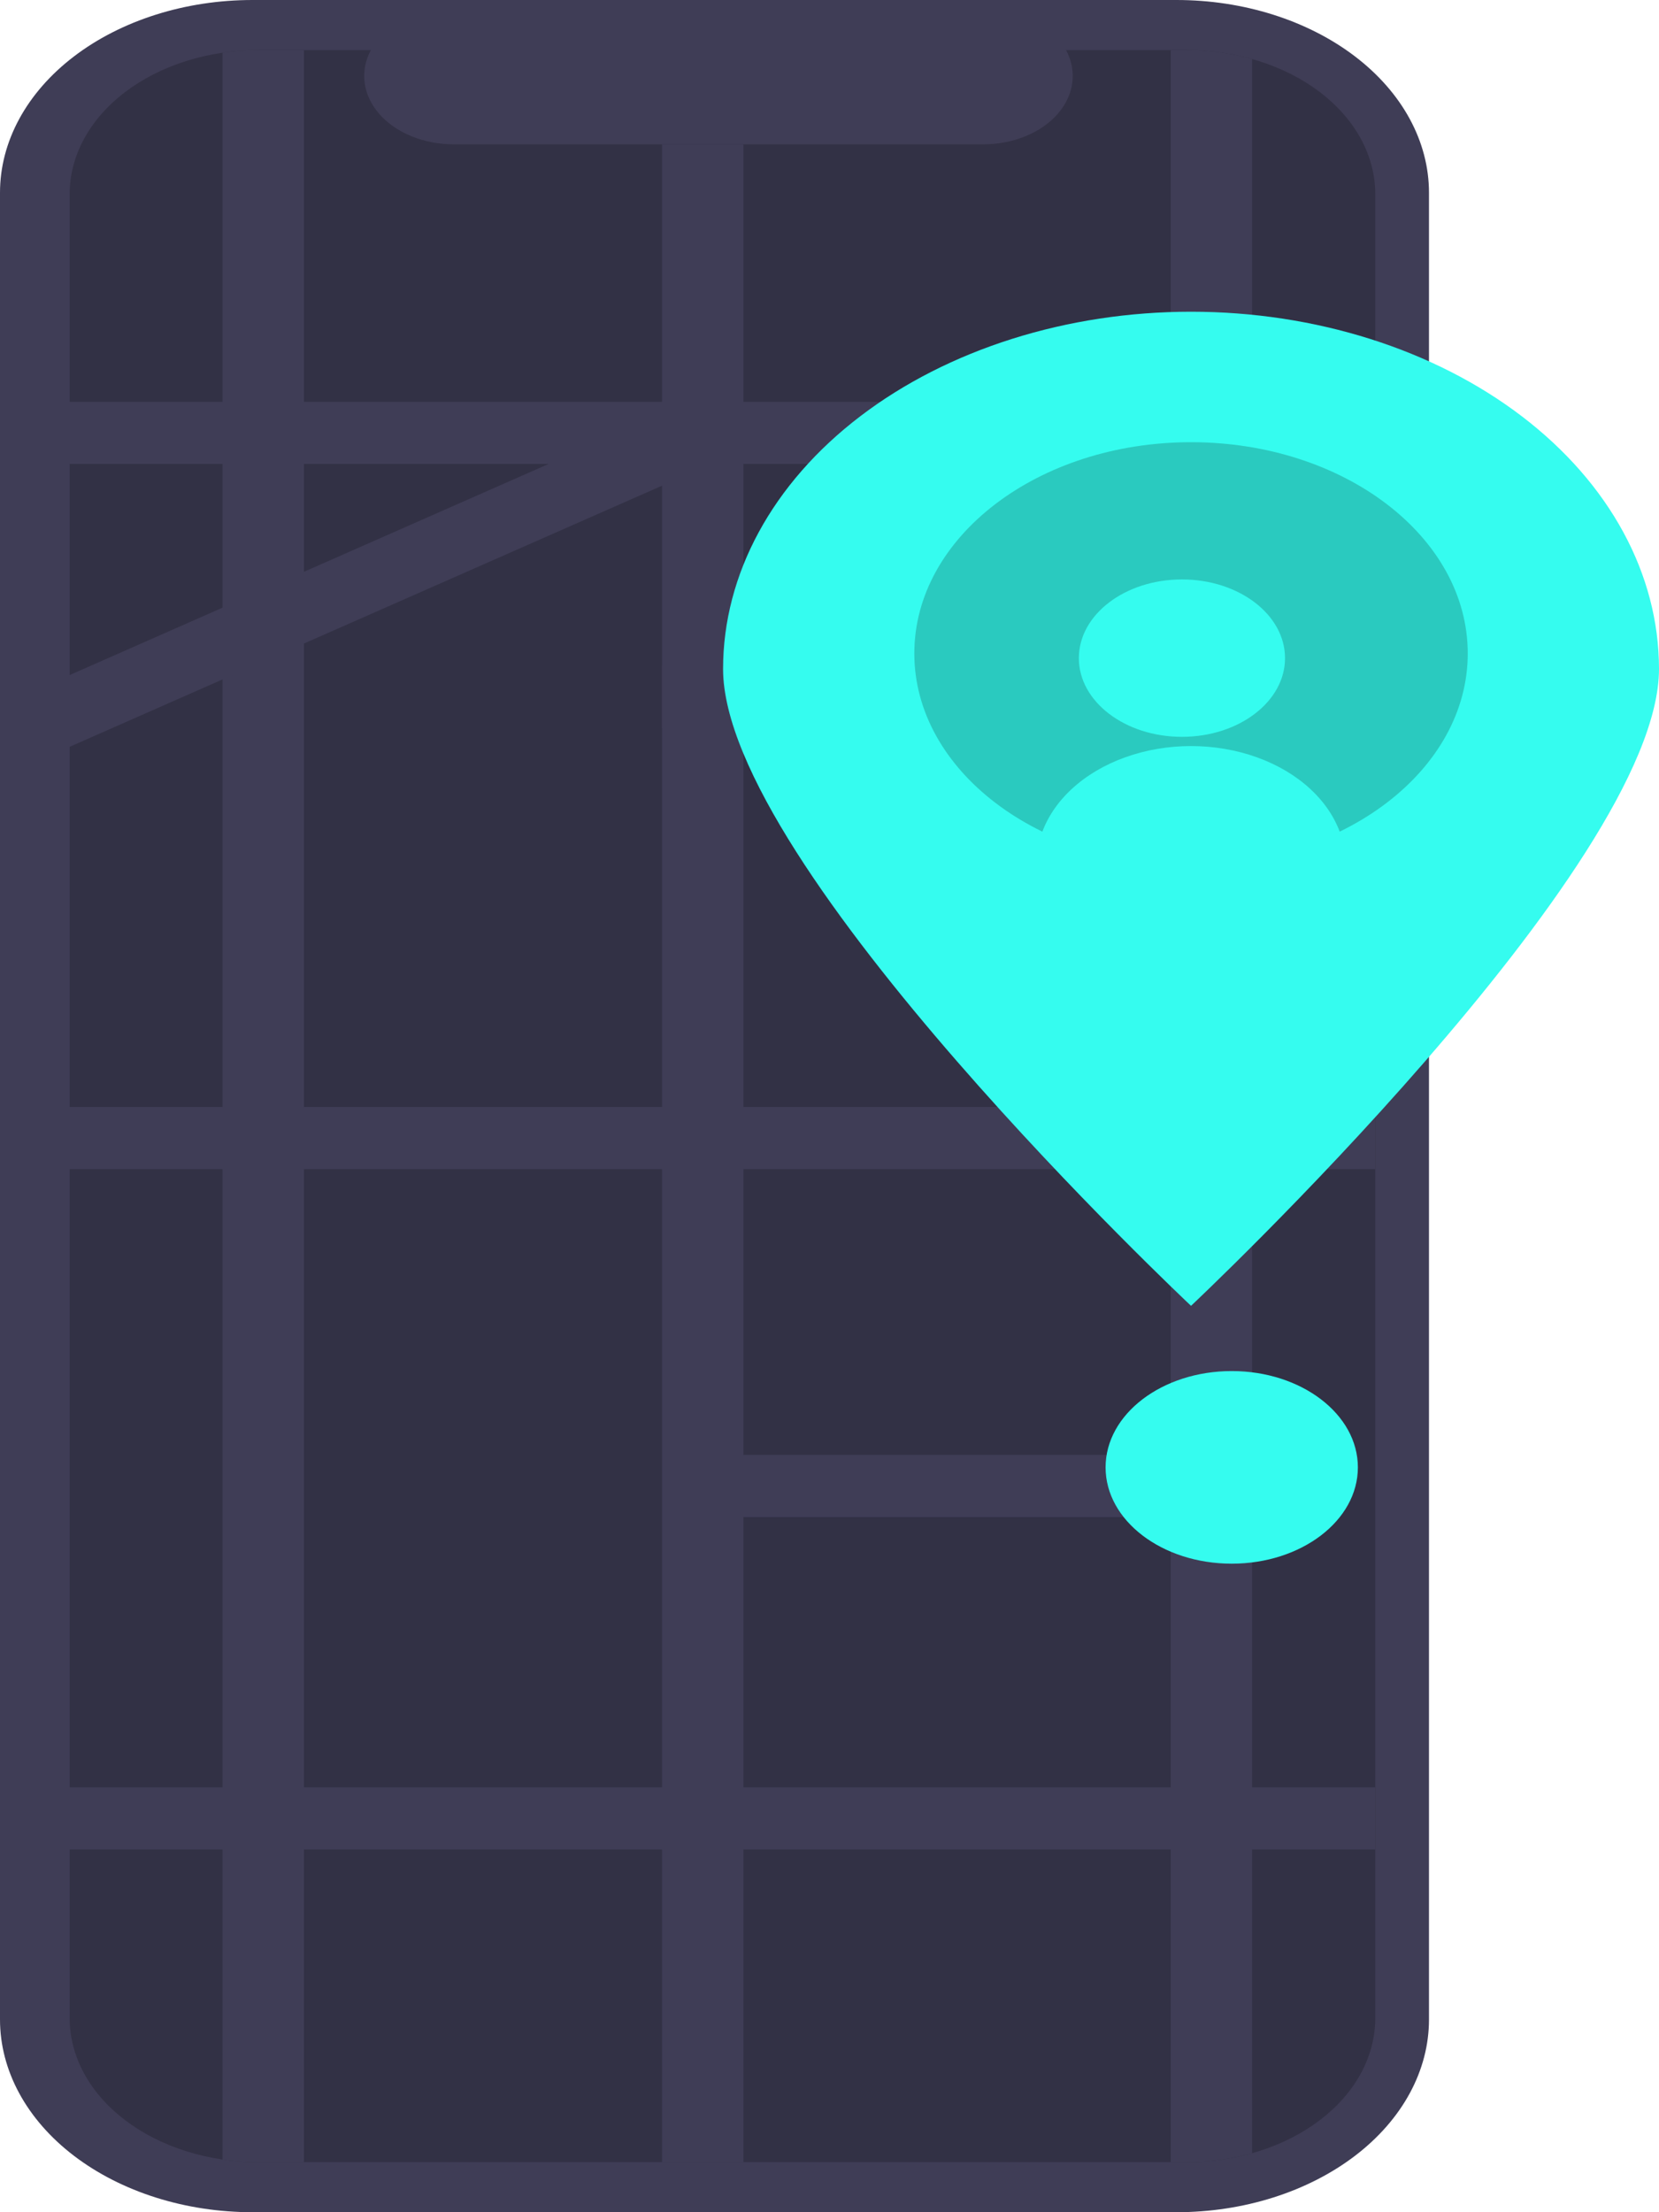 <svg width="300" height="400" viewBox="0 0 300 400" fill="none" xmlns="http://www.w3.org/2000/svg">
<path d="M261.284 95.055H258.405V34.847C258.405 30.271 257.224 25.739 254.93 21.512C252.636 17.284 249.273 13.442 245.034 10.206C240.795 6.971 235.763 4.404 230.224 2.653C224.685 0.901 218.749 -1.69658e-05 212.754 2.39512e-10H45.65C39.655 -1.10646e-05 33.719 0.901 28.18 2.653C22.642 4.404 17.61 6.971 13.371 10.206C9.132 13.442 5.769 17.284 3.475 21.512C1.181 25.739 -6.76435e-06 30.271 0 34.847V365.153C-6.76437e-06 369.729 1.181 374.261 3.475 378.488C5.769 382.716 9.132 386.558 13.371 389.794C17.61 393.029 22.642 395.596 28.181 397.347C33.719 399.099 39.655 400 45.65 400H212.754C218.749 400 224.686 399.099 230.224 397.347C235.763 395.596 240.795 393.029 245.034 389.794C249.273 386.558 252.636 382.716 254.93 378.488C257.224 374.261 258.405 369.729 258.405 365.153V137.912H261.284V95.055Z" fill="#3F3D56"/>
<path opacity="0.2" d="M248.689 35.092V364.912C248.693 368.331 247.814 371.716 246.102 374.875C244.39 378.034 241.879 380.904 238.713 383.321C235.546 385.738 231.786 387.655 227.648 388.962C223.51 390.268 219.075 390.939 214.597 390.936H46.69C42.212 390.939 37.778 390.267 33.64 388.96C29.502 387.653 25.743 385.736 22.576 383.319C19.41 380.902 16.899 378.033 15.187 374.874C13.474 371.716 12.595 368.33 12.598 364.912V35.092C12.595 31.673 13.474 28.288 15.187 25.13C16.899 21.971 19.41 19.102 22.576 16.684C25.743 14.267 29.502 12.351 33.64 11.044C37.778 9.737 42.212 9.065 46.69 9.068H67.058C66.055 10.945 65.672 12.982 65.944 14.998C66.215 17.015 67.131 18.95 68.613 20.633C70.095 22.315 72.096 23.694 74.44 24.647C76.784 25.6 79.399 26.099 82.055 26.099H177.79C180.445 26.099 183.061 25.6 185.405 24.647C187.749 23.694 189.75 22.315 191.232 20.633C192.713 18.95 193.63 17.015 193.901 14.998C194.172 12.982 193.789 10.945 192.786 9.068H214.597C219.075 9.064 223.51 9.735 227.648 11.042C231.786 12.349 235.546 14.266 238.713 16.683C241.879 19.1 244.39 21.97 246.102 25.129C247.814 28.288 248.693 31.673 248.689 35.092V35.092Z" fill="black"/>
<path d="M54.961 9.068V390.936H46.69C44.527 390.939 42.368 390.783 40.244 390.47V9.534C42.368 9.221 44.527 9.065 46.69 9.068L54.961 9.068Z" fill="#3F3D56"/>
<path d="M134.433 26.099H119.716V390.936H134.433V26.099Z" fill="#3F3D56"/>
<path d="M226.415 10.674V389.33C222.632 390.396 218.63 390.94 214.597 390.936H211.698V9.068H214.597C218.63 9.064 222.632 9.608 226.415 10.674Z" fill="#3F3D56"/>
<path d="M248.689 72.653H12.598V83.888H248.689V72.653Z" fill="#3F3D56"/>
<path d="M248.689 200.162H12.598V211.396H248.689V200.162Z" fill="#3F3D56"/>
<path d="M241.132 263.074H122.659V274.308H241.132V263.074Z" fill="#3F3D56"/>
<path d="M248.689 120.399H119.716V131.633H248.689V120.399Z" fill="#3F3D56"/>
<path d="M130.349 83.135L128.642 83.888L119.716 87.82L54.961 116.36L40.244 122.848L12.598 135.032V122.056L40.244 109.873L54.961 103.39L99.208 83.888L119.716 74.85L122.991 73.406L130.349 83.135Z" fill="#3F3D56"/>
<path d="M248.689 323.177H12.598V334.411H248.689V323.177Z" fill="#3F3D56"/>
<path d="M300 120.961C300 156.637 215.377 236.112 215.377 236.112C215.377 236.112 130.754 156.637 130.754 120.961C130.754 103.829 139.669 87.398 155.539 75.284C171.409 63.169 192.933 56.364 215.377 56.364C237.82 56.364 259.345 63.169 275.214 75.284C291.084 87.398 300 103.829 300 120.961V120.961Z" fill="#35FCEF"/>
<path opacity="0.2" d="M215.377 156.349C243.012 156.349 265.415 139.247 265.415 118.152C265.415 97.057 243.012 79.956 215.377 79.956C187.742 79.956 165.339 97.057 165.339 118.152C165.339 139.247 187.742 156.349 215.377 156.349Z" fill="black"/>
<path d="M213.732 133.23C224.027 133.23 232.374 126.859 232.374 119C232.374 111.141 224.027 104.77 213.732 104.77C203.437 104.77 195.09 111.141 195.09 119C195.09 126.859 203.437 133.23 213.732 133.23Z" fill="#35FCEF"/>
<path d="M242.835 160.281C243.614 157.192 243.49 154.01 242.47 150.963C241.451 147.915 239.562 145.077 236.938 142.652C234.315 140.227 231.022 138.274 227.294 136.934C223.567 135.593 219.497 134.898 215.377 134.898C211.257 134.898 207.187 135.593 203.46 136.934C199.732 138.274 196.439 140.227 193.815 142.652C191.192 145.077 189.303 147.915 188.284 150.963C187.264 154.01 187.14 157.192 187.919 160.281H242.835Z" fill="#35FCEF"/>
<path d="M222.735 282.734C235.334 282.734 245.547 274.938 245.547 265.321C245.547 255.704 235.334 247.908 222.735 247.908C210.137 247.908 199.924 255.704 199.924 265.321C199.924 274.938 210.137 282.734 222.735 282.734Z" fill="#35FCEF"/>
</svg>
